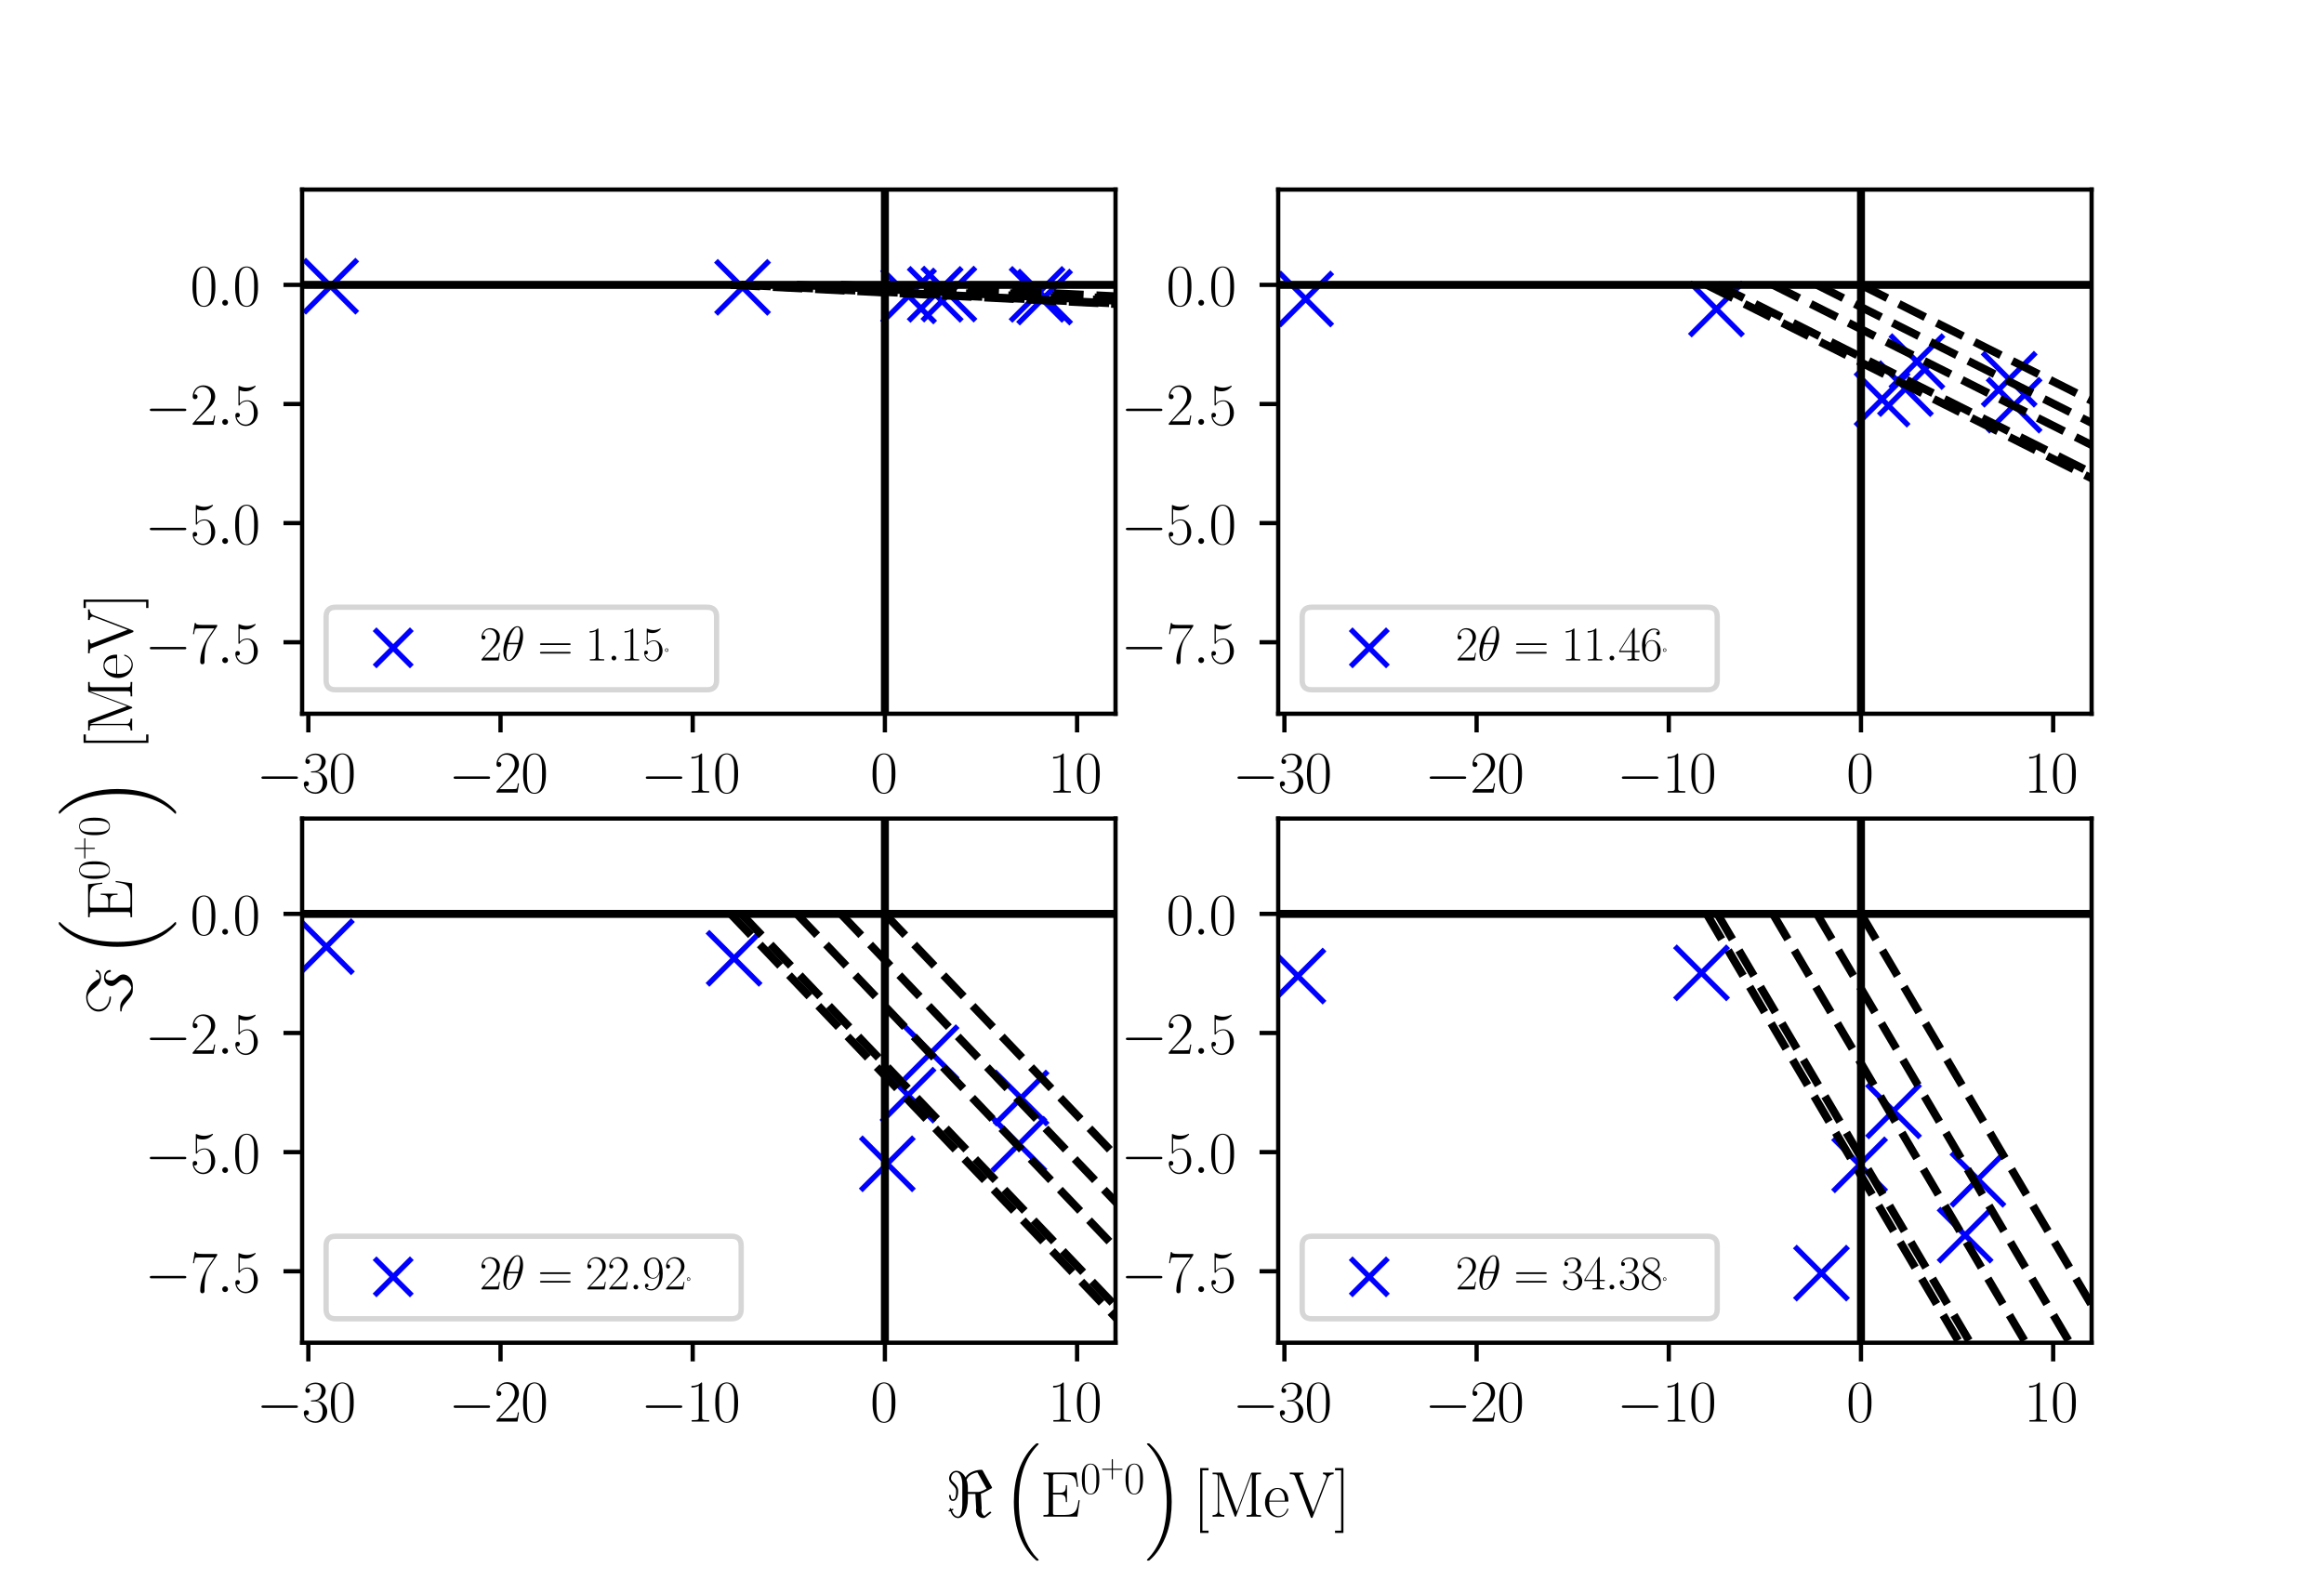 <?xml version="1.0" encoding="utf-8" standalone="no"?>
<!DOCTYPE svg PUBLIC "-//W3C//DTD SVG 1.1//EN"
  "http://www.w3.org/Graphics/SVG/1.1/DTD/svg11.dtd">
<svg xmlns:xlink="http://www.w3.org/1999/xlink" width="436.32pt" height="296.64pt" viewBox="0 0 436.32 296.64" xmlns="http://www.w3.org/2000/svg" version="1.1">
 <defs>
  <style type="text/css">*{stroke-linejoin: round; stroke-linecap: butt}</style>
 </defs>
 <g id="figure_1">
  <g id="patch_1">
   <path d="M 0 296.64 
L 436.32 296.64 
L 436.32 0 
L 0 0 
z
" style="fill: #ffffff"/>
  </g>
  <g id="axes_1">
   <g id="patch_2">
    <path d="M 56.722 134.027 
L 209.434 134.027 
L 209.434 35.597 
L 56.722 35.597 
z
" style="fill: #ffffff"/>
   </g>
   <g id="PathCollection_1">
    <defs>
     <path id="m69ffcc354c" d="M -5 5 
L 5 -5 
M -5 -5 
L 5 5 
" style="stroke: #0000ff"/>
    </defs>
    <g clip-path="url(#p3ace819035)">
     <use xlink:href="#m69ffcc354c" x="62.079" y="53.746" style="fill: #0000ff; stroke: #0000ff"/>
     <use xlink:href="#m69ffcc354c" x="139.408" y="53.96" style="fill: #0000ff; stroke: #0000ff"/>
     <use xlink:href="#m69ffcc354c" x="170.58" y="55.576" style="fill: #0000ff; stroke: #0000ff"/>
     <use xlink:href="#m69ffcc354c" x="175.582" y="55.278" style="fill: #0000ff; stroke: #0000ff"/>
     <use xlink:href="#m69ffcc354c" x="178.154" y="55.224" style="fill: #0000ff; stroke: #0000ff"/>
     <use xlink:href="#m69ffcc354c" x="194.711" y="55.281" style="fill: #0000ff; stroke: #0000ff"/>
     <use xlink:href="#m69ffcc354c" x="196.118" y="55.783" style="fill: #0000ff; stroke: #0000ff"/>
    </g>
   </g>
   <g id="matplotlib.axis_1">
    <g id="xtick_1">
     <g id="line2d_1">
      <defs>
       <path id="m6e82707938" d="M 0 0 
L 0 3.5 
" style="stroke: #000000; stroke-width: 0.8"/>
      </defs>
      <g>
       <use xlink:href="#m6e82707938" x="57.889" y="134.027" style="stroke: #000000; stroke-width: 0.8"/>
      </g>
     </g>
     <g id="text_1">
      <!-- $\mathdefault{−30}$ -->
      <g transform="translate(48.148 148.835) scale(0.11 -0.11)">
       <defs>
        <path id="CMSY10-0" d="M 4218 1472 
C 4326 1472 4442 1472 4442 1600 
C 4442 1728 4326 1728 4218 1728 
L 755 1728 
C 646 1728 531 1728 531 1600 
C 531 1472 646 1472 755 1472 
L 4218 1472 
z
" transform="scale(0.016)"/>
        <path id="CMR17-33" d="M 1414 2157 
C 1984 2157 2234 1662 2234 1090 
C 2234 320 1824 25 1453 25 
C 1114 25 563 194 390 693 
C 422 680 454 680 486 680 
C 640 680 755 782 755 948 
C 755 1133 614 1216 486 1216 
C 378 1216 211 1165 211 926 
C 211 335 787 -128 1466 -128 
C 2176 -128 2720 430 2720 1085 
C 2720 1707 2208 2157 1600 2227 
C 2086 2328 2554 2756 2554 3329 
C 2554 3820 2048 4179 1472 4179 
C 890 4179 378 3829 378 3329 
C 378 3110 544 3072 627 3072 
C 762 3072 877 3155 877 3321 
C 877 3486 762 3569 627 3569 
C 602 3569 570 3569 544 3557 
C 730 3959 1235 4032 1459 4032 
C 1683 4032 2106 3925 2106 3320 
C 2106 3143 2080 2828 1862 2550 
C 1670 2304 1453 2304 1242 2284 
C 1210 2284 1062 2269 1037 2269 
C 992 2263 966 2257 966 2208 
C 966 2163 973 2157 1101 2157 
L 1414 2157 
z
" transform="scale(0.016)"/>
        <path id="CMR17-30" d="M 2688 2025 
C 2688 2416 2682 3080 2413 3591 
C 2176 4039 1798 4198 1466 4198 
C 1158 4198 768 4058 525 3597 
C 269 3118 243 2524 243 2025 
C 243 1661 250 1106 448 619 
C 723 -39 1216 -128 1466 -128 
C 1760 -128 2208 -7 2470 600 
C 2662 1042 2688 1559 2688 2025 
z
M 1466 -26 
C 1056 -26 813 325 723 812 
C 653 1188 653 1738 653 2096 
C 653 2588 653 2997 736 3387 
C 858 3929 1216 4096 1466 4096 
C 1728 4096 2067 3923 2189 3400 
C 2272 3036 2278 2607 2278 2096 
C 2278 1680 2278 1169 2202 792 
C 2067 95 1690 -26 1466 -26 
z
" transform="scale(0.016)"/>
       </defs>
       <use xlink:href="#CMSY10-0" transform="scale(0.996)"/>
       <use xlink:href="#CMR17-33" transform="translate(77.487 0) scale(0.996)"/>
       <use xlink:href="#CMR17-30" transform="translate(123.178 0) scale(0.996)"/>
      </g>
     </g>
    </g>
    <g id="xtick_2">
     <g id="line2d_2">
      <g>
       <use xlink:href="#m6e82707938" x="93.971" y="134.027" style="stroke: #000000; stroke-width: 0.8"/>
      </g>
     </g>
     <g id="text_2">
      <!-- $\mathdefault{−20}$ -->
      <g transform="translate(84.23 148.835) scale(0.11 -0.11)">
       <defs>
        <path id="CMR17-32" d="M 2669 989 
L 2554 989 
C 2490 536 2438 459 2413 420 
C 2381 369 1920 369 1830 369 
L 602 369 
C 832 619 1280 1072 1824 1597 
C 2214 1967 2669 2402 2669 3035 
C 2669 3790 2067 4224 1395 4224 
C 691 4224 262 3604 262 3030 
C 262 2780 448 2748 525 2748 
C 589 2748 781 2787 781 3010 
C 781 3207 614 3264 525 3264 
C 486 3264 448 3258 422 3245 
C 544 3790 915 4058 1306 4058 
C 1862 4058 2227 3617 2227 3035 
C 2227 2479 1901 2000 1536 1584 
L 262 146 
L 262 0 
L 2515 0 
L 2669 989 
z
" transform="scale(0.016)"/>
       </defs>
       <use xlink:href="#CMSY10-0" transform="scale(0.996)"/>
       <use xlink:href="#CMR17-32" transform="translate(77.487 0) scale(0.996)"/>
       <use xlink:href="#CMR17-30" transform="translate(123.178 0) scale(0.996)"/>
      </g>
     </g>
    </g>
    <g id="xtick_3">
     <g id="line2d_3">
      <g>
       <use xlink:href="#m6e82707938" x="130.053" y="134.027" style="stroke: #000000; stroke-width: 0.8"/>
      </g>
     </g>
     <g id="text_3">
      <!-- $\mathdefault{−10}$ -->
      <g transform="translate(120.312 148.835) scale(0.11 -0.11)">
       <defs>
        <path id="CMR17-31" d="M 1702 4058 
C 1702 4192 1696 4192 1606 4192 
C 1357 3916 979 3827 621 3827 
C 602 3827 570 3827 563 3808 
C 557 3795 557 3782 557 3648 
C 755 3648 1088 3686 1344 3839 
L 1344 461 
C 1344 236 1331 160 781 160 
L 589 160 
L 589 0 
C 896 0 1216 0 1523 0 
C 1830 0 2150 0 2458 0 
L 2458 160 
L 2266 160 
C 1715 160 1702 230 1702 458 
L 1702 4058 
z
" transform="scale(0.016)"/>
       </defs>
       <use xlink:href="#CMSY10-0" transform="scale(0.996)"/>
       <use xlink:href="#CMR17-31" transform="translate(77.487 0) scale(0.996)"/>
       <use xlink:href="#CMR17-30" transform="translate(123.178 0) scale(0.996)"/>
      </g>
     </g>
    </g>
    <g id="xtick_4">
     <g id="line2d_4">
      <g>
       <use xlink:href="#m6e82707938" x="166.135" y="134.027" style="stroke: #000000; stroke-width: 0.8"/>
      </g>
     </g>
     <g id="text_4">
      <!-- $\mathdefault{0}$ -->
      <g transform="translate(163.395 148.835) scale(0.11 -0.11)">
       <use xlink:href="#CMR17-30" transform="scale(0.996)"/>
      </g>
     </g>
    </g>
    <g id="xtick_5">
     <g id="line2d_5">
      <g>
       <use xlink:href="#m6e82707938" x="202.217" y="134.027" style="stroke: #000000; stroke-width: 0.8"/>
      </g>
     </g>
     <g id="text_5">
      <!-- $\mathdefault{10}$ -->
      <g transform="translate(196.738 148.835) scale(0.11 -0.11)">
       <use xlink:href="#CMR17-31" transform="scale(0.996)"/>
       <use xlink:href="#CMR17-30" transform="translate(45.69 0) scale(0.996)"/>
      </g>
     </g>
    </g>
   </g>
   <g id="matplotlib.axis_2">
    <g id="ytick_1">
     <g id="line2d_6">
      <defs>
       <path id="mc286d0aa77" d="M 0 0 
L -3.5 0 
" style="stroke: #000000; stroke-width: 0.8"/>
      </defs>
      <g>
       <use xlink:href="#mc286d0aa77" x="56.722" y="120.605" style="stroke: #000000; stroke-width: 0.8"/>
      </g>
     </g>
     <g id="text_6">
      <!-- $\mathdefault{−7.5}$ -->
      <g transform="translate(27.195 124.509) scale(0.11 -0.11)">
       <defs>
        <path id="CMR17-37" d="M 2886 3941 
L 2886 4081 
L 1382 4081 
C 634 4081 621 4165 595 4288 
L 480 4288 
L 294 3094 
L 410 3094 
C 429 3215 474 3540 550 3661 
C 589 3712 1062 3712 1171 3712 
L 2579 3712 
L 1869 2661 
C 1395 1954 1069 999 1069 165 
C 1069 89 1069 -128 1299 -128 
C 1530 -128 1530 89 1530 171 
L 1530 465 
C 1530 1508 1709 2196 2003 2636 
L 2886 3941 
z
" transform="scale(0.016)"/>
        <path id="CMMI12-3a" d="M 1178 307 
C 1178 492 1024 619 870 619 
C 685 619 557 466 557 313 
C 557 128 710 0 864 0 
C 1050 0 1178 153 1178 307 
z
" transform="scale(0.016)"/>
        <path id="CMR17-35" d="M 730 3692 
C 794 3666 1056 3584 1325 3584 
C 1920 3584 2246 3911 2432 4100 
C 2432 4157 2432 4192 2394 4192 
C 2387 4192 2374 4192 2323 4163 
C 2099 4058 1837 3973 1517 3973 
C 1325 3973 1037 3999 723 4139 
C 653 4171 640 4171 634 4171 
C 602 4171 595 4164 595 4037 
L 595 2203 
C 595 2089 595 2057 659 2057 
C 691 2057 704 2070 736 2114 
C 941 2401 1222 2522 1542 2522 
C 1766 2522 2246 2382 2246 1289 
C 2246 1085 2246 715 2054 421 
C 1894 159 1645 25 1370 25 
C 947 25 518 320 403 814 
C 429 807 480 795 506 795 
C 589 795 749 840 749 1038 
C 749 1210 627 1280 506 1280 
C 358 1280 262 1190 262 1011 
C 262 454 704 -128 1382 -128 
C 2042 -128 2669 440 2669 1264 
C 2669 2030 2170 2624 1549 2624 
C 1222 2624 947 2503 730 2274 
L 730 3692 
z
" transform="scale(0.016)"/>
       </defs>
       <use xlink:href="#CMSY10-0" transform="scale(0.996)"/>
       <use xlink:href="#CMR17-37" transform="translate(77.487 0) scale(0.996)"/>
       <use xlink:href="#CMMI12-3a" transform="translate(123.178 0) scale(0.996)"/>
       <use xlink:href="#CMR17-35" transform="translate(150.275 0) scale(0.996)"/>
      </g>
     </g>
    </g>
    <g id="ytick_2">
     <g id="line2d_7">
      <g>
       <use xlink:href="#mc286d0aa77" x="56.722" y="98.234" style="stroke: #000000; stroke-width: 0.8"/>
      </g>
     </g>
     <g id="text_7">
      <!-- $\mathdefault{−5.0}$ -->
      <g transform="translate(27.195 102.138) scale(0.11 -0.11)">
       <use xlink:href="#CMSY10-0" transform="scale(0.996)"/>
       <use xlink:href="#CMR17-35" transform="translate(77.487 0) scale(0.996)"/>
       <use xlink:href="#CMMI12-3a" transform="translate(123.178 0) scale(0.996)"/>
       <use xlink:href="#CMR17-30" transform="translate(150.275 0) scale(0.996)"/>
      </g>
     </g>
    </g>
    <g id="ytick_3">
     <g id="line2d_8">
      <g>
       <use xlink:href="#mc286d0aa77" x="56.722" y="75.864" style="stroke: #000000; stroke-width: 0.8"/>
      </g>
     </g>
     <g id="text_8">
      <!-- $\mathdefault{−2.5}$ -->
      <g transform="translate(27.195 79.768) scale(0.11 -0.11)">
       <use xlink:href="#CMSY10-0" transform="scale(0.996)"/>
       <use xlink:href="#CMR17-32" transform="translate(77.487 0) scale(0.996)"/>
       <use xlink:href="#CMMI12-3a" transform="translate(123.178 0) scale(0.996)"/>
       <use xlink:href="#CMR17-35" transform="translate(150.275 0) scale(0.996)"/>
      </g>
     </g>
    </g>
    <g id="ytick_4">
     <g id="line2d_9">
      <g>
       <use xlink:href="#mc286d0aa77" x="56.722" y="53.493" style="stroke: #000000; stroke-width: 0.8"/>
      </g>
     </g>
     <g id="text_9">
      <!-- $\mathdefault{0.0}$ -->
      <g transform="translate(35.719 57.397) scale(0.11 -0.11)">
       <use xlink:href="#CMR17-30" transform="scale(0.996)"/>
       <use xlink:href="#CMMI12-3a" transform="translate(45.69 0) scale(0.996)"/>
       <use xlink:href="#CMR17-30" transform="translate(72.788 0) scale(0.996)"/>
      </g>
     </g>
    </g>
   </g>
   <g id="line2d_10">
    <path d="M 137.161 53.493 
L 140.862 53.677 
L 144.563 53.86 
L 148.263 54.044 
L 151.964 54.228 
L 155.665 54.411 
L 159.366 54.595 
L 163.066 54.778 
L 166.767 54.962 
L 170.468 55.145 
L 174.168 55.329 
L 177.869 55.513 
L 181.57 55.696 
L 185.271 55.88 
L 188.971 56.063 
L 192.672 56.247 
L 196.373 56.431 
L 200.074 56.614 
L 203.774 56.798 
L 207.475 56.981 
L 211.176 57.165 
L 214.876 57.348 
L 218.577 57.532 
L 222.278 57.716 
L 225.979 57.899 
L 229.679 58.083 
L 233.38 58.266 
L 237.081 58.45 
L 240.782 58.633 
L 244.482 58.817 
L 248.183 59.001 
L 251.884 59.184 
L 255.584 59.368 
L 259.285 59.551 
L 262.986 59.735 
L 266.687 59.918 
L 270.387 60.102 
L 274.088 60.286 
L 277.789 60.469 
L 281.49 60.653 
" clip-path="url(#p3ace819035)" style="fill: none; stroke-dasharray: 5.55,2.4; stroke-dashoffset: 0; stroke: #000000; stroke-width: 1.5"/>
   </g>
   <g id="line2d_11">
    <path d="M 139.182 53.493 
L 142.883 53.677 
L 146.583 53.86 
L 150.284 54.044 
L 153.985 54.228 
L 157.685 54.411 
L 161.386 54.595 
L 165.087 54.778 
L 168.788 54.962 
L 172.488 55.145 
L 176.189 55.329 
L 179.89 55.513 
L 183.591 55.696 
L 187.291 55.88 
L 190.992 56.063 
L 194.693 56.247 
L 198.393 56.431 
L 202.094 56.614 
L 205.795 56.798 
L 209.496 56.981 
L 213.196 57.165 
L 216.897 57.348 
L 220.598 57.532 
L 224.298 57.716 
L 227.999 57.899 
L 231.7 58.083 
L 235.401 58.266 
L 239.101 58.45 
L 242.802 58.633 
L 246.503 58.817 
L 250.204 59.001 
L 253.904 59.184 
L 257.605 59.368 
L 261.306 59.551 
L 265.006 59.735 
L 268.707 59.918 
L 272.408 60.102 
L 276.109 60.286 
L 279.809 60.469 
L 283.51 60.653 
" clip-path="url(#p3ace819035)" style="fill: none; stroke-dasharray: 5.55,2.4; stroke-dashoffset: 0; stroke: #000000; stroke-width: 1.5"/>
   </g>
   <g id="line2d_12">
    <path d="M 149.595 53.493 
L 153.296 53.677 
L 156.997 53.86 
L 160.697 54.044 
L 164.398 54.228 
L 168.099 54.411 
L 171.799 54.595 
L 175.5 54.778 
L 179.201 54.962 
L 182.902 55.145 
L 186.602 55.329 
L 190.303 55.513 
L 194.004 55.696 
L 197.705 55.88 
L 201.405 56.063 
L 205.106 56.247 
L 208.807 56.431 
L 212.507 56.614 
L 216.208 56.798 
L 219.909 56.981 
L 223.61 57.165 
L 227.31 57.348 
L 231.011 57.532 
L 234.712 57.716 
L 238.413 57.899 
L 242.113 58.083 
L 245.814 58.266 
L 249.515 58.45 
L 253.215 58.633 
L 256.916 58.817 
L 260.617 59.001 
L 264.318 59.184 
L 268.018 59.368 
L 271.719 59.551 
L 275.42 59.735 
L 279.12 59.918 
L 282.821 60.102 
L 286.522 60.286 
L 290.223 60.469 
L 293.923 60.653 
" clip-path="url(#p3ace819035)" style="fill: none; stroke-dasharray: 5.55,2.4; stroke-dashoffset: 0; stroke: #000000; stroke-width: 1.5"/>
   </g>
   <g id="line2d_13">
    <path d="M 157.865 53.493 
L 161.566 53.677 
L 165.267 53.86 
L 168.967 54.044 
L 172.668 54.228 
L 176.369 54.411 
L 180.069 54.595 
L 183.77 54.778 
L 187.471 54.962 
L 191.172 55.145 
L 194.872 55.329 
L 198.573 55.513 
L 202.274 55.696 
L 205.975 55.88 
L 209.675 56.063 
L 213.376 56.247 
L 217.077 56.431 
L 220.777 56.614 
L 224.478 56.798 
L 228.179 56.981 
L 231.88 57.165 
L 235.58 57.348 
L 239.281 57.532 
L 242.982 57.716 
L 246.683 57.899 
L 250.383 58.083 
L 254.084 58.266 
L 257.785 58.45 
L 261.485 58.633 
L 265.186 58.817 
L 268.887 59.001 
L 272.588 59.184 
L 276.288 59.368 
L 279.989 59.551 
L 283.69 59.735 
L 287.391 59.918 
L 291.091 60.102 
L 294.792 60.286 
L 298.493 60.469 
L 302.193 60.653 
" clip-path="url(#p3ace819035)" style="fill: none; stroke-dasharray: 5.55,2.4; stroke-dashoffset: 0; stroke: #000000; stroke-width: 1.5"/>
   </g>
   <g id="line2d_14">
    <path d="M 166.135 53.493 
L 169.836 53.677 
L 173.537 53.86 
L 177.237 54.044 
L 180.938 54.228 
L 184.639 54.411 
L 188.339 54.595 
L 192.04 54.778 
L 195.741 54.962 
L 199.442 55.145 
L 203.142 55.329 
L 206.843 55.513 
L 210.544 55.696 
L 214.245 55.88 
L 217.945 56.063 
L 221.646 56.247 
L 225.347 56.431 
L 229.047 56.614 
L 232.748 56.798 
L 236.449 56.981 
L 240.15 57.165 
L 243.85 57.348 
L 247.551 57.532 
L 251.252 57.716 
L 254.953 57.899 
L 258.653 58.083 
L 262.354 58.266 
L 266.055 58.45 
L 269.755 58.633 
L 273.456 58.817 
L 277.157 59.001 
L 280.858 59.184 
L 284.558 59.368 
L 288.259 59.551 
L 291.96 59.735 
L 295.661 59.918 
L 299.361 60.102 
L 303.062 60.286 
L 306.763 60.469 
L 310.463 60.653 
" clip-path="url(#p3ace819035)" style="fill: none; stroke-dasharray: 5.55,2.4; stroke-dashoffset: 0; stroke: #000000; stroke-width: 1.5"/>
   </g>
   <g id="line2d_15">
    <path d="M 56.722 53.493 
L 209.434 53.493 
" clip-path="url(#p3ace819035)" style="fill: none; stroke: #000000; stroke-width: 1.5; stroke-linecap: square"/>
   </g>
   <g id="line2d_16">
    <path d="M 166.135 134.027 
L 166.135 35.597 
" clip-path="url(#p3ace819035)" style="fill: none; stroke: #000000; stroke-width: 1.5; stroke-linecap: square"/>
   </g>
   <g id="patch_3">
    <path d="M 56.722 134.027 
L 56.722 35.597 
" style="fill: none; stroke: #000000; stroke-width: 0.8; stroke-linejoin: miter; stroke-linecap: square"/>
   </g>
   <g id="patch_4">
    <path d="M 209.434 134.027 
L 209.434 35.597 
" style="fill: none; stroke: #000000; stroke-width: 0.8; stroke-linejoin: miter; stroke-linecap: square"/>
   </g>
   <g id="patch_5">
    <path d="M 56.722 134.027 
L 209.434 134.027 
" style="fill: none; stroke: #000000; stroke-width: 0.8; stroke-linejoin: miter; stroke-linecap: square"/>
   </g>
   <g id="patch_6">
    <path d="M 56.722 35.597 
L 209.434 35.597 
" style="fill: none; stroke: #000000; stroke-width: 0.8; stroke-linejoin: miter; stroke-linecap: square"/>
   </g>
   <g id="legend_1">
    <g id="patch_7">
     <path d="M 63.022 129.527 
L 132.74 129.527 
Q 134.54 129.527 134.54 127.727 
L 134.54 115.829 
Q 134.54 114.029 132.74 114.029 
L 63.022 114.029 
Q 61.222 114.029 61.222 115.829 
L 61.222 127.727 
Q 61.222 129.527 63.022 129.527 
z
" style="fill: #ffffff; opacity: 0.8; stroke: #cccccc; stroke-linejoin: miter"/>
    </g>
    <g id="PathCollection_2">
     <defs>
      <path id="mb3be7e0a7b" d="M -3.5 3.5 
L 3.5 -3.5 
M -3.5 -3.5 
L 3.5 3.5 
" style="stroke: #0000ff"/>
     </defs>
     <g>
      <use xlink:href="#mb3be7e0a7b" x="73.822" y="121.655" style="fill: #0000ff; stroke: #0000ff"/>
     </g>
    </g>
    <g id="text_10">
     <!-- $2\theta=1.15\degree$ -->
     <g transform="translate(90.022 124.018) scale(0.09 -0.09)">
      <defs>
       <path id="CMMI12-12" d="M 2835 3200 
C 2835 3850 2630 4480 2106 4480 
C 1210 4480 256 2615 256 1216 
C 256 923 320 -64 992 -64 
C 1862 -64 2835 1756 2835 3200 
z
M 896 2304 
C 992 2679 1126 3214 1382 3665 
C 1594 4047 1818 4352 2099 4352 
C 2310 4352 2451 4174 2451 3564 
C 2451 3334 2432 3017 2246 2304 
L 896 2304 
z
M 2202 2113 
C 2042 1490 1907 1088 1677 687 
C 1491 363 1267 64 998 64 
C 800 64 640 217 640 846 
C 640 1260 742 1693 845 2113 
L 2202 2113 
z
" transform="scale(0.016)"/>
       <path id="CMR17-3d" d="M 4115 2017 
C 4211 2017 4307 2017 4307 2125 
C 4307 2240 4198 2240 4090 2240 
L 512 2240 
C 403 2240 294 2240 294 2125 
C 294 2017 390 2017 486 2017 
L 4115 2017 
z
M 4090 896 
C 4198 896 4307 896 4307 1011 
C 4307 1119 4211 1119 4115 1119 
L 486 1119 
C 390 1119 294 1119 294 1011 
C 294 896 403 896 512 896 
L 4090 896 
z
" transform="scale(0.016)"/>
       <path id="SFRM3583-b0" d="M 890 4416 
C 544 4371 326 4080 326 3776 
C 326 3453 576 3136 960 3136 
L 1018 3136 
C 1357 3181 1587 3472 1587 3776 
C 1587 4105 1312 4416 947 4416 
L 890 4416 
z
M 525 3737 
L 525 3776 
C 525 4003 723 4204 947 4204 
C 1178 4204 1338 4026 1382 3815 
L 1382 3776 
C 1382 3545 1184 3341 960 3341 
C 730 3341 570 3522 525 3737 
z
" transform="scale(0.016)"/>
      </defs>
      <use xlink:href="#CMR17-32" transform="scale(0.996)"/>
      <use xlink:href="#CMMI12-12" transform="translate(45.69 0) scale(0.996)"/>
      <use xlink:href="#CMR17-3d" transform="translate(121.534 0) scale(0.996)"/>
      <use xlink:href="#CMR17-31" transform="translate(220.923 0) scale(0.996)"/>
      <use xlink:href="#CMMI12-3a" transform="translate(266.613 0) scale(0.996)"/>
      <use xlink:href="#CMR17-31" transform="translate(293.71 0) scale(0.996)"/>
      <use xlink:href="#CMR17-35" transform="translate(339.401 0) scale(0.996)"/>
      <use xlink:href="#SFRM3583-b0" transform="translate(385.091 0) scale(0.357)"/>
     </g>
    </g>
   </g>
  </g>
  <g id="axes_2">
   <g id="patch_8">
    <path d="M 239.976 134.027 
L 392.688 134.027 
L 392.688 35.597 
L 239.976 35.597 
z
" style="fill: #ffffff"/>
   </g>
   <g id="PathCollection_3">
    <g clip-path="url(#pa7c78be980)">
     <use xlink:href="#m69ffcc354c" x="245.133" y="56.147" style="fill: #0000ff; stroke: #0000ff"/>
     <use xlink:href="#m69ffcc354c" x="322.248" y="58.029" style="fill: #0000ff; stroke: #0000ff"/>
     <use xlink:href="#m69ffcc354c" x="353.346" y="74.96" style="fill: #0000ff; stroke: #0000ff"/>
     <use xlink:href="#m69ffcc354c" x="357.734" y="72.981" style="fill: #0000ff; stroke: #0000ff"/>
     <use xlink:href="#m69ffcc354c" x="359.891" y="67.906" style="fill: #0000ff; stroke: #0000ff"/>
     <use xlink:href="#m69ffcc354c" x="377.212" y="71.214" style="fill: #0000ff; stroke: #0000ff"/>
     <use xlink:href="#m69ffcc354c" x="378.143" y="76.083" style="fill: #0000ff; stroke: #0000ff"/>
    </g>
   </g>
   <g id="matplotlib.axis_3">
    <g id="xtick_6">
     <g id="line2d_17">
      <g>
       <use xlink:href="#m6e82707938" x="241.143" y="134.027" style="stroke: #000000; stroke-width: 0.8"/>
      </g>
     </g>
     <g id="text_11">
      <!-- $\mathdefault{−30}$ -->
      <g transform="translate(231.402 148.835) scale(0.11 -0.11)">
       <use xlink:href="#CMSY10-0" transform="scale(0.996)"/>
       <use xlink:href="#CMR17-33" transform="translate(77.487 0) scale(0.996)"/>
       <use xlink:href="#CMR17-30" transform="translate(123.178 0) scale(0.996)"/>
      </g>
     </g>
    </g>
    <g id="xtick_7">
     <g id="line2d_18">
      <g>
       <use xlink:href="#m6e82707938" x="277.225" y="134.027" style="stroke: #000000; stroke-width: 0.8"/>
      </g>
     </g>
     <g id="text_12">
      <!-- $\mathdefault{−20}$ -->
      <g transform="translate(267.484 148.835) scale(0.11 -0.11)">
       <use xlink:href="#CMSY10-0" transform="scale(0.996)"/>
       <use xlink:href="#CMR17-32" transform="translate(77.487 0) scale(0.996)"/>
       <use xlink:href="#CMR17-30" transform="translate(123.178 0) scale(0.996)"/>
      </g>
     </g>
    </g>
    <g id="xtick_8">
     <g id="line2d_19">
      <g>
       <use xlink:href="#m6e82707938" x="313.307" y="134.027" style="stroke: #000000; stroke-width: 0.8"/>
      </g>
     </g>
     <g id="text_13">
      <!-- $\mathdefault{−10}$ -->
      <g transform="translate(303.566 148.835) scale(0.11 -0.11)">
       <use xlink:href="#CMSY10-0" transform="scale(0.996)"/>
       <use xlink:href="#CMR17-31" transform="translate(77.487 0) scale(0.996)"/>
       <use xlink:href="#CMR17-30" transform="translate(123.178 0) scale(0.996)"/>
      </g>
     </g>
    </g>
    <g id="xtick_9">
     <g id="line2d_20">
      <g>
       <use xlink:href="#m6e82707938" x="349.39" y="134.027" style="stroke: #000000; stroke-width: 0.8"/>
      </g>
     </g>
     <g id="text_14">
      <!-- $\mathdefault{0}$ -->
      <g transform="translate(346.65 148.835) scale(0.11 -0.11)">
       <use xlink:href="#CMR17-30" transform="scale(0.996)"/>
      </g>
     </g>
    </g>
    <g id="xtick_10">
     <g id="line2d_21">
      <g>
       <use xlink:href="#m6e82707938" x="385.472" y="134.027" style="stroke: #000000; stroke-width: 0.8"/>
      </g>
     </g>
     <g id="text_15">
      <!-- $\mathdefault{10}$ -->
      <g transform="translate(379.992 148.835) scale(0.11 -0.11)">
       <use xlink:href="#CMR17-31" transform="scale(0.996)"/>
       <use xlink:href="#CMR17-30" transform="translate(45.69 0) scale(0.996)"/>
      </g>
     </g>
    </g>
   </g>
   <g id="matplotlib.axis_4">
    <g id="ytick_5">
     <g id="line2d_22">
      <g>
       <use xlink:href="#mc286d0aa77" x="239.976" y="120.605" style="stroke: #000000; stroke-width: 0.8"/>
      </g>
     </g>
     <g id="text_16">
      <!-- $\mathdefault{−7.5}$ -->
      <g transform="translate(210.449 124.509) scale(0.11 -0.11)">
       <use xlink:href="#CMSY10-0" transform="scale(0.996)"/>
       <use xlink:href="#CMR17-37" transform="translate(77.487 0) scale(0.996)"/>
       <use xlink:href="#CMMI12-3a" transform="translate(123.178 0) scale(0.996)"/>
       <use xlink:href="#CMR17-35" transform="translate(150.275 0) scale(0.996)"/>
      </g>
     </g>
    </g>
    <g id="ytick_6">
     <g id="line2d_23">
      <g>
       <use xlink:href="#mc286d0aa77" x="239.976" y="98.234" style="stroke: #000000; stroke-width: 0.8"/>
      </g>
     </g>
     <g id="text_17">
      <!-- $\mathdefault{−5.0}$ -->
      <g transform="translate(210.449 102.138) scale(0.11 -0.11)">
       <use xlink:href="#CMSY10-0" transform="scale(0.996)"/>
       <use xlink:href="#CMR17-35" transform="translate(77.487 0) scale(0.996)"/>
       <use xlink:href="#CMMI12-3a" transform="translate(123.178 0) scale(0.996)"/>
       <use xlink:href="#CMR17-30" transform="translate(150.275 0) scale(0.996)"/>
      </g>
     </g>
    </g>
    <g id="ytick_7">
     <g id="line2d_24">
      <g>
       <use xlink:href="#mc286d0aa77" x="239.976" y="75.864" style="stroke: #000000; stroke-width: 0.8"/>
      </g>
     </g>
     <g id="text_18">
      <!-- $\mathdefault{−2.5}$ -->
      <g transform="translate(210.449 79.768) scale(0.11 -0.11)">
       <use xlink:href="#CMSY10-0" transform="scale(0.996)"/>
       <use xlink:href="#CMR17-32" transform="translate(77.487 0) scale(0.996)"/>
       <use xlink:href="#CMMI12-3a" transform="translate(123.178 0) scale(0.996)"/>
       <use xlink:href="#CMR17-35" transform="translate(150.275 0) scale(0.996)"/>
      </g>
     </g>
    </g>
    <g id="ytick_8">
     <g id="line2d_25">
      <g>
       <use xlink:href="#mc286d0aa77" x="239.976" y="53.493" style="stroke: #000000; stroke-width: 0.8"/>
      </g>
     </g>
     <g id="text_19">
      <!-- $\mathdefault{0.0}$ -->
      <g transform="translate(218.973 57.397) scale(0.11 -0.11)">
       <use xlink:href="#CMR17-30" transform="scale(0.996)"/>
       <use xlink:href="#CMMI12-3a" transform="translate(45.69 0) scale(0.996)"/>
       <use xlink:href="#CMR17-30" transform="translate(72.788 0) scale(0.996)"/>
      </g>
     </g>
    </g>
   </g>
   <g id="line2d_26">
    <path d="M 320.416 53.493 
L 324.116 55.354 
L 327.817 57.214 
L 331.518 59.074 
L 335.218 60.935 
L 338.919 62.795 
L 342.62 64.656 
L 346.321 66.516 
L 350.021 68.377 
L 353.722 70.237 
L 357.423 72.097 
L 361.124 73.958 
L 364.824 75.818 
L 368.525 77.679 
L 372.226 79.539 
L 375.926 81.399 
L 379.627 83.26 
L 383.328 85.12 
L 387.029 86.981 
L 390.729 88.841 
L 394.43 90.701 
L 398.131 92.562 
L 401.832 94.422 
L 405.532 96.283 
L 409.233 98.143 
L 412.934 100.003 
L 416.634 101.864 
L 420.335 103.724 
L 424.036 105.585 
L 427.737 107.445 
L 431.437 109.305 
L 435.138 111.166 
L 437.32 112.263 
" clip-path="url(#pa7c78be980)" style="fill: none; stroke-dasharray: 5.55,2.4; stroke-dashoffset: 0; stroke: #000000; stroke-width: 1.5"/>
   </g>
   <g id="line2d_27">
    <path d="M 322.436 53.493 
L 326.137 55.354 
L 329.838 57.214 
L 333.538 59.074 
L 337.239 60.935 
L 340.94 62.795 
L 344.641 64.656 
L 348.341 66.516 
L 352.042 68.377 
L 355.743 70.237 
L 359.443 72.097 
L 363.144 73.958 
L 366.845 75.818 
L 370.546 77.679 
L 374.246 79.539 
L 377.947 81.399 
L 381.648 83.26 
L 385.349 85.12 
L 389.049 86.981 
L 392.75 88.841 
L 396.451 90.701 
L 400.151 92.562 
L 403.852 94.422 
L 407.553 96.283 
L 411.254 98.143 
L 414.954 100.003 
L 418.655 101.864 
L 422.356 103.724 
L 426.057 105.585 
L 429.757 107.445 
L 433.458 109.305 
L 437.159 111.166 
L 437.32 111.247 
" clip-path="url(#pa7c78be980)" style="fill: none; stroke-dasharray: 5.55,2.4; stroke-dashoffset: 0; stroke: #000000; stroke-width: 1.5"/>
   </g>
   <g id="line2d_28">
    <path d="M 332.849 53.493 
L 336.55 55.354 
L 340.251 57.214 
L 343.952 59.074 
L 347.652 60.935 
L 351.353 62.795 
L 355.054 64.656 
L 358.755 66.516 
L 362.455 68.377 
L 366.156 70.237 
L 369.857 72.097 
L 373.557 73.958 
L 377.258 75.818 
L 380.959 77.679 
L 384.66 79.539 
L 388.36 81.399 
L 392.061 83.26 
L 395.762 85.12 
L 399.463 86.981 
L 403.163 88.841 
L 406.864 90.701 
L 410.565 92.562 
L 414.265 94.422 
L 417.966 96.283 
L 421.667 98.143 
L 425.368 100.003 
L 429.068 101.864 
L 432.769 103.724 
L 436.47 105.585 
L 437.32 106.012 
" clip-path="url(#pa7c78be980)" style="fill: none; stroke-dasharray: 5.55,2.4; stroke-dashoffset: 0; stroke: #000000; stroke-width: 1.5"/>
   </g>
   <g id="line2d_29">
    <path d="M 341.119 53.493 
L 344.82 55.354 
L 348.521 57.214 
L 352.222 59.074 
L 355.922 60.935 
L 359.623 62.795 
L 363.324 64.656 
L 367.025 66.516 
L 370.725 68.377 
L 374.426 70.237 
L 378.127 72.097 
L 381.827 73.958 
L 385.528 75.818 
L 389.229 77.679 
L 392.93 79.539 
L 396.63 81.399 
L 400.331 83.26 
L 404.032 85.12 
L 407.733 86.981 
L 411.433 88.841 
L 415.134 90.701 
L 418.835 92.562 
L 422.535 94.422 
L 426.236 96.283 
L 429.937 98.143 
L 433.638 100.003 
L 437.32 101.855 
" clip-path="url(#pa7c78be980)" style="fill: none; stroke-dasharray: 5.55,2.4; stroke-dashoffset: 0; stroke: #000000; stroke-width: 1.5"/>
   </g>
   <g id="line2d_30">
    <path d="M 349.39 53.493 
L 353.09 55.354 
L 356.791 57.214 
L 360.492 59.074 
L 364.192 60.935 
L 367.893 62.795 
L 371.594 64.656 
L 375.295 66.516 
L 378.995 68.377 
L 382.696 70.237 
L 386.397 72.097 
L 390.097 73.958 
L 393.798 75.818 
L 397.499 77.679 
L 401.2 79.539 
L 404.9 81.399 
L 408.601 83.26 
L 412.302 85.12 
L 416.003 86.981 
L 419.703 88.841 
L 423.404 90.701 
L 427.105 92.562 
L 430.805 94.422 
L 434.506 96.283 
L 437.32 97.697 
" clip-path="url(#pa7c78be980)" style="fill: none; stroke-dasharray: 5.55,2.4; stroke-dashoffset: 0; stroke: #000000; stroke-width: 1.5"/>
   </g>
   <g id="line2d_31">
    <path d="M 239.976 53.493 
L 392.688 53.493 
" clip-path="url(#pa7c78be980)" style="fill: none; stroke: #000000; stroke-width: 1.5; stroke-linecap: square"/>
   </g>
   <g id="line2d_32">
    <path d="M 349.39 134.027 
L 349.39 35.597 
" clip-path="url(#pa7c78be980)" style="fill: none; stroke: #000000; stroke-width: 1.5; stroke-linecap: square"/>
   </g>
   <g id="patch_9">
    <path d="M 239.976 134.027 
L 239.976 35.597 
" style="fill: none; stroke: #000000; stroke-width: 0.8; stroke-linejoin: miter; stroke-linecap: square"/>
   </g>
   <g id="patch_10">
    <path d="M 392.688 134.027 
L 392.688 35.597 
" style="fill: none; stroke: #000000; stroke-width: 0.8; stroke-linejoin: miter; stroke-linecap: square"/>
   </g>
   <g id="patch_11">
    <path d="M 239.976 134.027 
L 392.688 134.027 
" style="fill: none; stroke: #000000; stroke-width: 0.8; stroke-linejoin: miter; stroke-linecap: square"/>
   </g>
   <g id="patch_12">
    <path d="M 239.976 35.597 
L 392.688 35.597 
" style="fill: none; stroke: #000000; stroke-width: 0.8; stroke-linejoin: miter; stroke-linecap: square"/>
   </g>
   <g id="legend_2">
    <g id="patch_13">
     <path d="M 246.276 129.527 
L 320.602 129.527 
Q 322.402 129.527 322.402 127.727 
L 322.402 115.829 
Q 322.402 114.029 320.602 114.029 
L 246.276 114.029 
Q 244.476 114.029 244.476 115.829 
L 244.476 127.727 
Q 244.476 129.527 246.276 129.527 
z
" style="fill: #ffffff; opacity: 0.8; stroke: #cccccc; stroke-linejoin: miter"/>
    </g>
    <g id="PathCollection_4">
     <g>
      <use xlink:href="#mb3be7e0a7b" x="257.076" y="121.655" style="fill: #0000ff; stroke: #0000ff"/>
     </g>
    </g>
    <g id="text_20">
     <!-- $2\theta=11.46\degree$ -->
     <g transform="translate(273.276 124.018) scale(0.09 -0.09)">
      <defs>
       <path id="CMR17-34" d="M 2150 4122 
C 2150 4256 2144 4256 2029 4256 
L 128 1254 
L 128 1088 
L 1779 1088 
L 1779 457 
C 1779 224 1766 160 1318 160 
L 1197 160 
L 1197 0 
C 1402 0 1747 0 1965 0 
C 2182 0 2528 0 2733 0 
L 2733 160 
L 2611 160 
C 2163 160 2150 224 2150 457 
L 2150 1088 
L 2803 1088 
L 2803 1254 
L 2150 1254 
L 2150 4122 
z
M 1798 3703 
L 1798 1254 
L 256 1254 
L 1798 3703 
z
" transform="scale(0.016)"/>
       <path id="CMR17-36" d="M 678 2176 
C 678 3690 1395 4032 1811 4032 
C 1946 4032 2272 4009 2400 3776 
C 2298 3776 2106 3776 2106 3553 
C 2106 3381 2246 3323 2336 3323 
C 2394 3323 2566 3348 2566 3560 
C 2566 3954 2246 4179 1805 4179 
C 1043 4179 243 3390 243 1984 
C 243 253 966 -128 1478 -128 
C 2099 -128 2688 427 2688 1283 
C 2688 2081 2170 2662 1517 2662 
C 1126 2662 838 2407 678 1960 
L 678 2176 
z
M 1478 25 
C 691 25 691 1200 691 1436 
C 691 1896 909 2560 1504 2560 
C 1613 2560 1926 2560 2138 2120 
C 2253 1870 2253 1609 2253 1289 
C 2253 944 2253 690 2118 434 
C 1978 171 1773 25 1478 25 
z
" transform="scale(0.016)"/>
      </defs>
      <use xlink:href="#CMR17-32" transform="scale(0.996)"/>
      <use xlink:href="#CMMI12-12" transform="translate(45.69 0) scale(0.996)"/>
      <use xlink:href="#CMR17-3d" transform="translate(121.534 0) scale(0.996)"/>
      <use xlink:href="#CMR17-31" transform="translate(220.923 0) scale(0.996)"/>
      <use xlink:href="#CMR17-31" transform="translate(266.613 0) scale(0.996)"/>
      <use xlink:href="#CMMI12-3a" transform="translate(312.304 0) scale(0.996)"/>
      <use xlink:href="#CMR17-34" transform="translate(339.401 0) scale(0.996)"/>
      <use xlink:href="#CMR17-36" transform="translate(385.091 0) scale(0.996)"/>
      <use xlink:href="#SFRM3583-b0" transform="translate(430.782 0) scale(0.357)"/>
     </g>
    </g>
   </g>
  </g>
  <g id="axes_3">
   <g id="patch_14">
    <path d="M 56.722 252.144 
L 209.434 252.144 
L 209.434 153.713 
L 56.722 153.713 
z
" style="fill: #ffffff"/>
   </g>
   <g id="PathCollection_5">
    <g clip-path="url(#p91e56f3d42)">
     <use xlink:href="#m69ffcc354c" x="61.271" y="177.781" style="fill: #0000ff; stroke: #0000ff"/>
     <use xlink:href="#m69ffcc354c" x="137.819" y="179.955" style="fill: #0000ff; stroke: #0000ff"/>
     <use xlink:href="#m69ffcc354c" x="166.589" y="218.544" style="fill: #0000ff; stroke: #0000ff"/>
     <use xlink:href="#m69ffcc354c" x="170.48" y="205.652" style="fill: #0000ff; stroke: #0000ff"/>
     <use xlink:href="#m69ffcc354c" x="174.804" y="197.685" style="fill: #0000ff; stroke: #0000ff"/>
     <use xlink:href="#m69ffcc354c" x="191.291" y="214.874" style="fill: #0000ff; stroke: #0000ff"/>
     <use xlink:href="#m69ffcc354c" x="191.699" y="206.191" style="fill: #0000ff; stroke: #0000ff"/>
    </g>
   </g>
   <g id="matplotlib.axis_5">
    <g id="xtick_11">
     <g id="line2d_33">
      <g>
       <use xlink:href="#m6e82707938" x="57.889" y="252.144" style="stroke: #000000; stroke-width: 0.8"/>
      </g>
     </g>
     <g id="text_21">
      <!-- $\mathdefault{−30}$ -->
      <g transform="translate(48.148 266.952) scale(0.11 -0.11)">
       <use xlink:href="#CMSY10-0" transform="scale(0.996)"/>
       <use xlink:href="#CMR17-33" transform="translate(77.487 0) scale(0.996)"/>
       <use xlink:href="#CMR17-30" transform="translate(123.178 0) scale(0.996)"/>
      </g>
     </g>
    </g>
    <g id="xtick_12">
     <g id="line2d_34">
      <g>
       <use xlink:href="#m6e82707938" x="93.971" y="252.144" style="stroke: #000000; stroke-width: 0.8"/>
      </g>
     </g>
     <g id="text_22">
      <!-- $\mathdefault{−20}$ -->
      <g transform="translate(84.23 266.952) scale(0.11 -0.11)">
       <use xlink:href="#CMSY10-0" transform="scale(0.996)"/>
       <use xlink:href="#CMR17-32" transform="translate(77.487 0) scale(0.996)"/>
       <use xlink:href="#CMR17-30" transform="translate(123.178 0) scale(0.996)"/>
      </g>
     </g>
    </g>
    <g id="xtick_13">
     <g id="line2d_35">
      <g>
       <use xlink:href="#m6e82707938" x="130.053" y="252.144" style="stroke: #000000; stroke-width: 0.8"/>
      </g>
     </g>
     <g id="text_23">
      <!-- $\mathdefault{−10}$ -->
      <g transform="translate(120.312 266.952) scale(0.11 -0.11)">
       <use xlink:href="#CMSY10-0" transform="scale(0.996)"/>
       <use xlink:href="#CMR17-31" transform="translate(77.487 0) scale(0.996)"/>
       <use xlink:href="#CMR17-30" transform="translate(123.178 0) scale(0.996)"/>
      </g>
     </g>
    </g>
    <g id="xtick_14">
     <g id="line2d_36">
      <g>
       <use xlink:href="#m6e82707938" x="166.135" y="252.144" style="stroke: #000000; stroke-width: 0.8"/>
      </g>
     </g>
     <g id="text_24">
      <!-- $\mathdefault{0}$ -->
      <g transform="translate(163.395 266.952) scale(0.11 -0.11)">
       <use xlink:href="#CMR17-30" transform="scale(0.996)"/>
      </g>
     </g>
    </g>
    <g id="xtick_15">
     <g id="line2d_37">
      <g>
       <use xlink:href="#m6e82707938" x="202.217" y="252.144" style="stroke: #000000; stroke-width: 0.8"/>
      </g>
     </g>
     <g id="text_25">
      <!-- $\mathdefault{10}$ -->
      <g transform="translate(196.738 266.952) scale(0.11 -0.11)">
       <use xlink:href="#CMR17-31" transform="scale(0.996)"/>
       <use xlink:href="#CMR17-30" transform="translate(45.69 0) scale(0.996)"/>
      </g>
     </g>
    </g>
   </g>
   <g id="matplotlib.axis_6">
    <g id="ytick_9">
     <g id="line2d_38">
      <g>
       <use xlink:href="#mc286d0aa77" x="56.722" y="238.722" style="stroke: #000000; stroke-width: 0.8"/>
      </g>
     </g>
     <g id="text_26">
      <!-- $\mathdefault{−7.5}$ -->
      <g transform="translate(27.195 242.626) scale(0.11 -0.11)">
       <use xlink:href="#CMSY10-0" transform="scale(0.996)"/>
       <use xlink:href="#CMR17-37" transform="translate(77.487 0) scale(0.996)"/>
       <use xlink:href="#CMMI12-3a" transform="translate(123.178 0) scale(0.996)"/>
       <use xlink:href="#CMR17-35" transform="translate(150.275 0) scale(0.996)"/>
      </g>
     </g>
    </g>
    <g id="ytick_10">
     <g id="line2d_39">
      <g>
       <use xlink:href="#mc286d0aa77" x="56.722" y="216.351" style="stroke: #000000; stroke-width: 0.8"/>
      </g>
     </g>
     <g id="text_27">
      <!-- $\mathdefault{−5.0}$ -->
      <g transform="translate(27.195 220.255) scale(0.11 -0.11)">
       <use xlink:href="#CMSY10-0" transform="scale(0.996)"/>
       <use xlink:href="#CMR17-35" transform="translate(77.487 0) scale(0.996)"/>
       <use xlink:href="#CMMI12-3a" transform="translate(123.178 0) scale(0.996)"/>
       <use xlink:href="#CMR17-30" transform="translate(150.275 0) scale(0.996)"/>
      </g>
     </g>
    </g>
    <g id="ytick_11">
     <g id="line2d_40">
      <g>
       <use xlink:href="#mc286d0aa77" x="56.722" y="193.98" style="stroke: #000000; stroke-width: 0.8"/>
      </g>
     </g>
     <g id="text_28">
      <!-- $\mathdefault{−2.5}$ -->
      <g transform="translate(27.195 197.885) scale(0.11 -0.11)">
       <use xlink:href="#CMSY10-0" transform="scale(0.996)"/>
       <use xlink:href="#CMR17-32" transform="translate(77.487 0) scale(0.996)"/>
       <use xlink:href="#CMMI12-3a" transform="translate(123.178 0) scale(0.996)"/>
       <use xlink:href="#CMR17-35" transform="translate(150.275 0) scale(0.996)"/>
      </g>
     </g>
    </g>
    <g id="ytick_12">
     <g id="line2d_41">
      <g>
       <use xlink:href="#mc286d0aa77" x="56.722" y="171.61" style="stroke: #000000; stroke-width: 0.8"/>
      </g>
     </g>
     <g id="text_29">
      <!-- $\mathdefault{0.0}$ -->
      <g transform="translate(35.719 175.514) scale(0.11 -0.11)">
       <use xlink:href="#CMR17-30" transform="scale(0.996)"/>
       <use xlink:href="#CMMI12-3a" transform="translate(45.69 0) scale(0.996)"/>
       <use xlink:href="#CMR17-30" transform="translate(72.788 0) scale(0.996)"/>
      </g>
     </g>
    </g>
   </g>
   <g id="line2d_42">
    <path d="M 137.161 171.61 
L 140.862 175.49 
L 144.563 179.37 
L 148.263 183.251 
L 151.964 187.131 
L 155.665 191.011 
L 159.366 194.891 
L 163.066 198.772 
L 166.767 202.652 
L 170.468 206.532 
L 174.168 210.412 
L 177.869 214.293 
L 181.57 218.173 
L 185.271 222.053 
L 188.971 225.934 
L 192.672 229.814 
L 196.373 233.694 
L 200.074 237.574 
L 203.774 241.455 
L 207.475 245.335 
L 211.176 249.215 
L 214.876 253.095 
L 218.577 256.976 
L 222.278 260.856 
L 225.979 264.736 
L 229.679 268.616 
L 233.38 272.497 
L 237.081 276.377 
L 240.782 280.257 
L 244.482 284.137 
L 248.183 288.018 
L 251.884 291.898 
L 255.584 295.778 
L 257.36 297.64 
" clip-path="url(#p91e56f3d42)" style="fill: none; stroke-dasharray: 5.55,2.4; stroke-dashoffset: 0; stroke: #000000; stroke-width: 1.5"/>
   </g>
   <g id="line2d_43">
    <path d="M 139.182 171.61 
L 142.883 175.49 
L 146.583 179.37 
L 150.284 183.251 
L 153.985 187.131 
L 157.685 191.011 
L 161.386 194.891 
L 165.087 198.772 
L 168.788 202.652 
L 172.488 206.532 
L 176.189 210.412 
L 179.89 214.293 
L 183.591 218.173 
L 187.291 222.053 
L 190.992 225.934 
L 194.693 229.814 
L 198.393 233.694 
L 202.094 237.574 
L 205.795 241.455 
L 209.496 245.335 
L 213.196 249.215 
L 216.897 253.095 
L 220.598 256.976 
L 224.298 260.856 
L 227.999 264.736 
L 231.7 268.616 
L 235.401 272.497 
L 239.101 276.377 
L 242.802 280.257 
L 246.503 284.137 
L 250.204 288.018 
L 253.904 291.898 
L 257.605 295.778 
L 259.381 297.64 
" clip-path="url(#p91e56f3d42)" style="fill: none; stroke-dasharray: 5.55,2.4; stroke-dashoffset: 0; stroke: #000000; stroke-width: 1.5"/>
   </g>
   <g id="line2d_44">
    <path d="M 149.595 171.61 
L 153.296 175.49 
L 156.997 179.37 
L 160.697 183.251 
L 164.398 187.131 
L 168.099 191.011 
L 171.799 194.891 
L 175.5 198.772 
L 179.201 202.652 
L 182.902 206.532 
L 186.602 210.412 
L 190.303 214.293 
L 194.004 218.173 
L 197.705 222.053 
L 201.405 225.934 
L 205.106 229.814 
L 208.807 233.694 
L 212.507 237.574 
L 216.208 241.455 
L 219.909 245.335 
L 223.61 249.215 
L 227.31 253.095 
L 231.011 256.976 
L 234.712 260.856 
L 238.413 264.736 
L 242.113 268.616 
L 245.814 272.497 
L 249.515 276.377 
L 253.215 280.257 
L 256.916 284.137 
L 260.617 288.018 
L 264.318 291.898 
L 268.018 295.778 
L 269.794 297.64 
" clip-path="url(#p91e56f3d42)" style="fill: none; stroke-dasharray: 5.55,2.4; stroke-dashoffset: 0; stroke: #000000; stroke-width: 1.5"/>
   </g>
   <g id="line2d_45">
    <path d="M 157.865 171.61 
L 161.566 175.49 
L 165.267 179.37 
L 168.967 183.251 
L 172.668 187.131 
L 176.369 191.011 
L 180.069 194.891 
L 183.77 198.772 
L 187.471 202.652 
L 191.172 206.532 
L 194.872 210.412 
L 198.573 214.293 
L 202.274 218.173 
L 205.975 222.053 
L 209.675 225.934 
L 213.376 229.814 
L 217.077 233.694 
L 220.777 237.574 
L 224.478 241.455 
L 228.179 245.335 
L 231.88 249.215 
L 235.58 253.095 
L 239.281 256.976 
L 242.982 260.856 
L 246.683 264.736 
L 250.383 268.616 
L 254.084 272.497 
L 257.785 276.377 
L 261.485 280.257 
L 265.186 284.137 
L 268.887 288.018 
L 272.588 291.898 
L 276.288 295.778 
L 278.064 297.64 
" clip-path="url(#p91e56f3d42)" style="fill: none; stroke-dasharray: 5.55,2.4; stroke-dashoffset: 0; stroke: #000000; stroke-width: 1.5"/>
   </g>
   <g id="line2d_46">
    <path d="M 166.135 171.61 
L 169.836 175.49 
L 173.537 179.37 
L 177.237 183.251 
L 180.938 187.131 
L 184.639 191.011 
L 188.339 194.891 
L 192.04 198.772 
L 195.741 202.652 
L 199.442 206.532 
L 203.142 210.412 
L 206.843 214.293 
L 210.544 218.173 
L 214.245 222.053 
L 217.945 225.934 
L 221.646 229.814 
L 225.347 233.694 
L 229.047 237.574 
L 232.748 241.455 
L 236.449 245.335 
L 240.15 249.215 
L 243.85 253.095 
L 247.551 256.976 
L 251.252 260.856 
L 254.953 264.736 
L 258.653 268.616 
L 262.354 272.497 
L 266.055 276.377 
L 269.755 280.257 
L 273.456 284.137 
L 277.157 288.018 
L 280.858 291.898 
L 284.558 295.778 
L 286.334 297.64 
" clip-path="url(#p91e56f3d42)" style="fill: none; stroke-dasharray: 5.55,2.4; stroke-dashoffset: 0; stroke: #000000; stroke-width: 1.5"/>
   </g>
   <g id="line2d_47">
    <path d="M 56.722 171.61 
L 209.434 171.61 
" clip-path="url(#p91e56f3d42)" style="fill: none; stroke: #000000; stroke-width: 1.5; stroke-linecap: square"/>
   </g>
   <g id="line2d_48">
    <path d="M 166.135 252.144 
L 166.135 153.713 
" clip-path="url(#p91e56f3d42)" style="fill: none; stroke: #000000; stroke-width: 1.5; stroke-linecap: square"/>
   </g>
   <g id="patch_15">
    <path d="M 56.722 252.144 
L 56.722 153.713 
" style="fill: none; stroke: #000000; stroke-width: 0.8; stroke-linejoin: miter; stroke-linecap: square"/>
   </g>
   <g id="patch_16">
    <path d="M 209.434 252.144 
L 209.434 153.713 
" style="fill: none; stroke: #000000; stroke-width: 0.8; stroke-linejoin: miter; stroke-linecap: square"/>
   </g>
   <g id="patch_17">
    <path d="M 56.722 252.144 
L 209.434 252.144 
" style="fill: none; stroke: #000000; stroke-width: 0.8; stroke-linejoin: miter; stroke-linecap: square"/>
   </g>
   <g id="patch_18">
    <path d="M 56.722 153.713 
L 209.434 153.713 
" style="fill: none; stroke: #000000; stroke-width: 0.8; stroke-linejoin: miter; stroke-linecap: square"/>
   </g>
   <g id="legend_3">
    <g id="patch_19">
     <path d="M 63.022 247.644 
L 137.348 247.644 
Q 139.148 247.644 139.148 245.844 
L 139.148 233.946 
Q 139.148 232.146 137.348 232.146 
L 63.022 232.146 
Q 61.222 232.146 61.222 233.946 
L 61.222 245.844 
Q 61.222 247.644 63.022 247.644 
z
" style="fill: #ffffff; opacity: 0.8; stroke: #cccccc; stroke-linejoin: miter"/>
    </g>
    <g id="PathCollection_6">
     <g>
      <use xlink:href="#mb3be7e0a7b" x="73.822" y="239.772" style="fill: #0000ff; stroke: #0000ff"/>
     </g>
    </g>
    <g id="text_30">
     <!-- $2\theta=22.92\degree$ -->
     <g transform="translate(90.022 242.134) scale(0.09 -0.09)">
      <defs>
       <path id="CMR17-39" d="M 2253 1864 
C 2253 464 1670 31 1190 31 
C 1043 31 685 31 538 294 
C 704 268 826 357 826 518 
C 826 692 685 749 595 749 
C 538 749 365 723 365 506 
C 365 71 742 -128 1203 -128 
C 1939 -128 2688 674 2688 2073 
C 2688 3817 1971 4179 1485 4179 
C 851 4179 243 3628 243 2778 
C 243 1991 762 1408 1414 1408 
C 1952 1408 2189 1903 2253 2112 
L 2253 1864 
z
M 1427 1510 
C 1254 1510 1011 1542 813 1922 
C 678 2169 678 2461 678 2771 
C 678 3146 678 3405 858 3684 
C 947 3817 1114 4032 1485 4032 
C 2240 4032 2240 2885 2240 2632 
C 2240 2182 2035 1510 1427 1510 
z
" transform="scale(0.016)"/>
      </defs>
      <use xlink:href="#CMR17-32" transform="scale(0.996)"/>
      <use xlink:href="#CMMI12-12" transform="translate(45.69 0) scale(0.996)"/>
      <use xlink:href="#CMR17-3d" transform="translate(121.534 0) scale(0.996)"/>
      <use xlink:href="#CMR17-32" transform="translate(220.923 0) scale(0.996)"/>
      <use xlink:href="#CMR17-32" transform="translate(266.613 0) scale(0.996)"/>
      <use xlink:href="#CMMI12-3a" transform="translate(312.304 0) scale(0.996)"/>
      <use xlink:href="#CMR17-39" transform="translate(339.401 0) scale(0.996)"/>
      <use xlink:href="#CMR17-32" transform="translate(385.091 0) scale(0.996)"/>
      <use xlink:href="#SFRM3583-b0" transform="translate(430.782 0) scale(0.357)"/>
     </g>
    </g>
   </g>
  </g>
  <g id="axes_4">
   <g id="patch_20">
    <path d="M 239.976 252.144 
L 392.688 252.144 
L 392.688 153.713 
L 239.976 153.713 
z
" style="fill: #ffffff"/>
   </g>
   <g id="PathCollection_7">
    <g clip-path="url(#pfae075c1bd)">
     <use xlink:href="#m69ffcc354c" x="243.676" y="183.294" style="fill: #0000ff; stroke: #0000ff"/>
     <use xlink:href="#m69ffcc354c" x="319.451" y="182.685" style="fill: #0000ff; stroke: #0000ff"/>
     <use xlink:href="#m69ffcc354c" x="341.97" y="239.07" style="fill: #0000ff; stroke: #0000ff"/>
     <use xlink:href="#m69ffcc354c" x="349.134" y="218.733" style="fill: #0000ff; stroke: #0000ff"/>
     <use xlink:href="#m69ffcc354c" x="355.5" y="208.611" style="fill: #0000ff; stroke: #0000ff"/>
     <use xlink:href="#m69ffcc354c" x="368.944" y="231.946" style="fill: #0000ff; stroke: #0000ff"/>
     <use xlink:href="#m69ffcc354c" x="371.346" y="221.455" style="fill: #0000ff; stroke: #0000ff"/>
    </g>
   </g>
   <g id="matplotlib.axis_7">
    <g id="xtick_16">
     <g id="line2d_49">
      <g>
       <use xlink:href="#m6e82707938" x="241.143" y="252.144" style="stroke: #000000; stroke-width: 0.8"/>
      </g>
     </g>
     <g id="text_31">
      <!-- $\mathdefault{−30}$ -->
      <g transform="translate(231.402 266.952) scale(0.11 -0.11)">
       <use xlink:href="#CMSY10-0" transform="scale(0.996)"/>
       <use xlink:href="#CMR17-33" transform="translate(77.487 0) scale(0.996)"/>
       <use xlink:href="#CMR17-30" transform="translate(123.178 0) scale(0.996)"/>
      </g>
     </g>
    </g>
    <g id="xtick_17">
     <g id="line2d_50">
      <g>
       <use xlink:href="#m6e82707938" x="277.225" y="252.144" style="stroke: #000000; stroke-width: 0.8"/>
      </g>
     </g>
     <g id="text_32">
      <!-- $\mathdefault{−20}$ -->
      <g transform="translate(267.484 266.952) scale(0.11 -0.11)">
       <use xlink:href="#CMSY10-0" transform="scale(0.996)"/>
       <use xlink:href="#CMR17-32" transform="translate(77.487 0) scale(0.996)"/>
       <use xlink:href="#CMR17-30" transform="translate(123.178 0) scale(0.996)"/>
      </g>
     </g>
    </g>
    <g id="xtick_18">
     <g id="line2d_51">
      <g>
       <use xlink:href="#m6e82707938" x="313.307" y="252.144" style="stroke: #000000; stroke-width: 0.8"/>
      </g>
     </g>
     <g id="text_33">
      <!-- $\mathdefault{−10}$ -->
      <g transform="translate(303.566 266.952) scale(0.11 -0.11)">
       <use xlink:href="#CMSY10-0" transform="scale(0.996)"/>
       <use xlink:href="#CMR17-31" transform="translate(77.487 0) scale(0.996)"/>
       <use xlink:href="#CMR17-30" transform="translate(123.178 0) scale(0.996)"/>
      </g>
     </g>
    </g>
    <g id="xtick_19">
     <g id="line2d_52">
      <g>
       <use xlink:href="#m6e82707938" x="349.39" y="252.144" style="stroke: #000000; stroke-width: 0.8"/>
      </g>
     </g>
     <g id="text_34">
      <!-- $\mathdefault{0}$ -->
      <g transform="translate(346.65 266.952) scale(0.11 -0.11)">
       <use xlink:href="#CMR17-30" transform="scale(0.996)"/>
      </g>
     </g>
    </g>
    <g id="xtick_20">
     <g id="line2d_53">
      <g>
       <use xlink:href="#m6e82707938" x="385.472" y="252.144" style="stroke: #000000; stroke-width: 0.8"/>
      </g>
     </g>
     <g id="text_35">
      <!-- $\mathdefault{10}$ -->
      <g transform="translate(379.992 266.952) scale(0.11 -0.11)">
       <use xlink:href="#CMR17-31" transform="scale(0.996)"/>
       <use xlink:href="#CMR17-30" transform="translate(45.69 0) scale(0.996)"/>
      </g>
     </g>
    </g>
   </g>
   <g id="matplotlib.axis_8">
    <g id="ytick_13">
     <g id="line2d_54">
      <g>
       <use xlink:href="#mc286d0aa77" x="239.976" y="238.722" style="stroke: #000000; stroke-width: 0.8"/>
      </g>
     </g>
     <g id="text_36">
      <!-- $\mathdefault{−7.5}$ -->
      <g transform="translate(210.449 242.626) scale(0.11 -0.11)">
       <use xlink:href="#CMSY10-0" transform="scale(0.996)"/>
       <use xlink:href="#CMR17-37" transform="translate(77.487 0) scale(0.996)"/>
       <use xlink:href="#CMMI12-3a" transform="translate(123.178 0) scale(0.996)"/>
       <use xlink:href="#CMR17-35" transform="translate(150.275 0) scale(0.996)"/>
      </g>
     </g>
    </g>
    <g id="ytick_14">
     <g id="line2d_55">
      <g>
       <use xlink:href="#mc286d0aa77" x="239.976" y="216.351" style="stroke: #000000; stroke-width: 0.8"/>
      </g>
     </g>
     <g id="text_37">
      <!-- $\mathdefault{−5.0}$ -->
      <g transform="translate(210.449 220.255) scale(0.11 -0.11)">
       <use xlink:href="#CMSY10-0" transform="scale(0.996)"/>
       <use xlink:href="#CMR17-35" transform="translate(77.487 0) scale(0.996)"/>
       <use xlink:href="#CMMI12-3a" transform="translate(123.178 0) scale(0.996)"/>
       <use xlink:href="#CMR17-30" transform="translate(150.275 0) scale(0.996)"/>
      </g>
     </g>
    </g>
    <g id="ytick_15">
     <g id="line2d_56">
      <g>
       <use xlink:href="#mc286d0aa77" x="239.976" y="193.98" style="stroke: #000000; stroke-width: 0.8"/>
      </g>
     </g>
     <g id="text_38">
      <!-- $\mathdefault{−2.5}$ -->
      <g transform="translate(210.449 197.885) scale(0.11 -0.11)">
       <use xlink:href="#CMSY10-0" transform="scale(0.996)"/>
       <use xlink:href="#CMR17-32" transform="translate(77.487 0) scale(0.996)"/>
       <use xlink:href="#CMMI12-3a" transform="translate(123.178 0) scale(0.996)"/>
       <use xlink:href="#CMR17-35" transform="translate(150.275 0) scale(0.996)"/>
      </g>
     </g>
    </g>
    <g id="ytick_16">
     <g id="line2d_57">
      <g>
       <use xlink:href="#mc286d0aa77" x="239.976" y="171.61" style="stroke: #000000; stroke-width: 0.8"/>
      </g>
     </g>
     <g id="text_39">
      <!-- $\mathdefault{0.0}$ -->
      <g transform="translate(218.973 175.514) scale(0.11 -0.11)">
       <use xlink:href="#CMR17-30" transform="scale(0.996)"/>
       <use xlink:href="#CMMI12-3a" transform="translate(45.69 0) scale(0.996)"/>
       <use xlink:href="#CMR17-30" transform="translate(72.788 0) scale(0.996)"/>
      </g>
     </g>
    </g>
   </g>
   <g id="line2d_58">
    <path d="M 320.416 171.61 
L 324.116 177.889 
L 327.817 184.167 
L 331.518 190.446 
L 335.218 196.725 
L 338.919 203.004 
L 342.62 209.283 
L 346.321 215.561 
L 350.021 221.84 
L 353.722 228.119 
L 357.423 234.398 
L 361.124 240.677 
L 364.824 246.955 
L 368.525 253.234 
L 372.226 259.513 
L 375.926 265.792 
L 379.627 272.07 
L 383.328 278.349 
L 387.029 284.628 
L 390.729 290.907 
L 394.43 297.186 
L 394.698 297.64 
" clip-path="url(#pfae075c1bd)" style="fill: none; stroke-dasharray: 5.55,2.4; stroke-dashoffset: 0; stroke: #000000; stroke-width: 1.5"/>
   </g>
   <g id="line2d_59">
    <path d="M 322.436 171.61 
L 326.137 177.889 
L 329.838 184.167 
L 333.538 190.446 
L 337.239 196.725 
L 340.94 203.004 
L 344.641 209.283 
L 348.341 215.561 
L 352.042 221.84 
L 355.743 228.119 
L 359.443 234.398 
L 363.144 240.677 
L 366.845 246.955 
L 370.546 253.234 
L 374.246 259.513 
L 377.947 265.792 
L 381.648 272.07 
L 385.349 278.349 
L 389.049 284.628 
L 392.75 290.907 
L 396.451 297.186 
L 396.719 297.64 
" clip-path="url(#pfae075c1bd)" style="fill: none; stroke-dasharray: 5.55,2.4; stroke-dashoffset: 0; stroke: #000000; stroke-width: 1.5"/>
   </g>
   <g id="line2d_60">
    <path d="M 332.849 171.61 
L 336.55 177.889 
L 340.251 184.167 
L 343.952 190.446 
L 347.652 196.725 
L 351.353 203.004 
L 355.054 209.283 
L 358.755 215.561 
L 362.455 221.84 
L 366.156 228.119 
L 369.857 234.398 
L 373.557 240.677 
L 377.258 246.955 
L 380.959 253.234 
L 384.66 259.513 
L 388.36 265.792 
L 392.061 272.07 
L 395.762 278.349 
L 399.463 284.628 
L 403.163 290.907 
L 406.864 297.186 
L 407.132 297.64 
" clip-path="url(#pfae075c1bd)" style="fill: none; stroke-dasharray: 5.55,2.4; stroke-dashoffset: 0; stroke: #000000; stroke-width: 1.5"/>
   </g>
   <g id="line2d_61">
    <path d="M 341.119 171.61 
L 344.82 177.889 
L 348.521 184.167 
L 352.222 190.446 
L 355.922 196.725 
L 359.623 203.004 
L 363.324 209.283 
L 367.025 215.561 
L 370.725 221.84 
L 374.426 228.119 
L 378.127 234.398 
L 381.827 240.677 
L 385.528 246.955 
L 389.229 253.234 
L 392.93 259.513 
L 396.63 265.792 
L 400.331 272.07 
L 404.032 278.349 
L 407.733 284.628 
L 411.433 290.907 
L 415.134 297.186 
L 415.402 297.64 
" clip-path="url(#pfae075c1bd)" style="fill: none; stroke-dasharray: 5.55,2.4; stroke-dashoffset: 0; stroke: #000000; stroke-width: 1.5"/>
   </g>
   <g id="line2d_62">
    <path d="M 349.39 171.61 
L 353.09 177.889 
L 356.791 184.167 
L 360.492 190.446 
L 364.192 196.725 
L 367.893 203.004 
L 371.594 209.283 
L 375.295 215.561 
L 378.995 221.84 
L 382.696 228.119 
L 386.397 234.398 
L 390.097 240.677 
L 393.798 246.955 
L 397.499 253.234 
L 401.2 259.513 
L 404.9 265.792 
L 408.601 272.07 
L 412.302 278.349 
L 416.003 284.628 
L 419.703 290.907 
L 423.404 297.186 
L 423.672 297.64 
" clip-path="url(#pfae075c1bd)" style="fill: none; stroke-dasharray: 5.55,2.4; stroke-dashoffset: 0; stroke: #000000; stroke-width: 1.5"/>
   </g>
   <g id="line2d_63">
    <path d="M 239.976 171.61 
L 392.688 171.61 
" clip-path="url(#pfae075c1bd)" style="fill: none; stroke: #000000; stroke-width: 1.5; stroke-linecap: square"/>
   </g>
   <g id="line2d_64">
    <path d="M 349.39 252.144 
L 349.39 153.713 
" clip-path="url(#pfae075c1bd)" style="fill: none; stroke: #000000; stroke-width: 1.5; stroke-linecap: square"/>
   </g>
   <g id="patch_21">
    <path d="M 239.976 252.144 
L 239.976 153.713 
" style="fill: none; stroke: #000000; stroke-width: 0.8; stroke-linejoin: miter; stroke-linecap: square"/>
   </g>
   <g id="patch_22">
    <path d="M 392.688 252.144 
L 392.688 153.713 
" style="fill: none; stroke: #000000; stroke-width: 0.8; stroke-linejoin: miter; stroke-linecap: square"/>
   </g>
   <g id="patch_23">
    <path d="M 239.976 252.144 
L 392.688 252.144 
" style="fill: none; stroke: #000000; stroke-width: 0.8; stroke-linejoin: miter; stroke-linecap: square"/>
   </g>
   <g id="patch_24">
    <path d="M 239.976 153.713 
L 392.688 153.713 
" style="fill: none; stroke: #000000; stroke-width: 0.8; stroke-linejoin: miter; stroke-linecap: square"/>
   </g>
   <g id="legend_4">
    <g id="patch_25">
     <path d="M 246.276 247.644 
L 320.602 247.644 
Q 322.402 247.644 322.402 245.844 
L 322.402 233.946 
Q 322.402 232.146 320.602 232.146 
L 246.276 232.146 
Q 244.476 232.146 244.476 233.946 
L 244.476 245.844 
Q 244.476 247.644 246.276 247.644 
z
" style="fill: #ffffff; opacity: 0.8; stroke: #cccccc; stroke-linejoin: miter"/>
    </g>
    <g id="PathCollection_8">
     <g>
      <use xlink:href="#mb3be7e0a7b" x="257.076" y="239.772" style="fill: #0000ff; stroke: #0000ff"/>
     </g>
    </g>
    <g id="text_40">
     <!-- $2\theta=34.38\degree$ -->
     <g transform="translate(273.276 242.134) scale(0.09 -0.09)">
      <defs>
       <path id="CMR17-38" d="M 1741 2264 
C 2144 2467 2554 2773 2554 3263 
C 2554 3841 1990 4179 1472 4179 
C 890 4179 378 3759 378 3180 
C 378 3021 416 2747 666 2505 
C 730 2442 998 2251 1171 2130 
C 883 1983 211 1634 211 934 
C 211 279 838 -128 1459 -128 
C 2144 -128 2720 362 2720 1010 
C 2720 1590 2330 1857 2074 2029 
L 1741 2264 
z
M 902 2822 
C 851 2854 595 3051 595 3351 
C 595 3739 998 4032 1459 4032 
C 1965 4032 2336 3676 2336 3262 
C 2336 2669 1670 2331 1638 2331 
C 1632 2331 1626 2331 1574 2370 
L 902 2822 
z
M 2080 1519 
C 2176 1449 2483 1240 2483 851 
C 2483 381 2010 25 1472 25 
C 890 25 448 438 448 940 
C 448 1443 838 1862 1280 2060 
L 2080 1519 
z
" transform="scale(0.016)"/>
      </defs>
      <use xlink:href="#CMR17-32" transform="scale(0.996)"/>
      <use xlink:href="#CMMI12-12" transform="translate(45.69 0) scale(0.996)"/>
      <use xlink:href="#CMR17-3d" transform="translate(121.534 0) scale(0.996)"/>
      <use xlink:href="#CMR17-33" transform="translate(220.923 0) scale(0.996)"/>
      <use xlink:href="#CMR17-34" transform="translate(266.613 0) scale(0.996)"/>
      <use xlink:href="#CMMI12-3a" transform="translate(312.304 0) scale(0.996)"/>
      <use xlink:href="#CMR17-33" transform="translate(339.401 0) scale(0.996)"/>
      <use xlink:href="#CMR17-38" transform="translate(385.091 0) scale(0.996)"/>
      <use xlink:href="#SFRM3583-b0" transform="translate(430.782 0) scale(0.357)"/>
     </g>
    </g>
   </g>
  </g>
  <g id="text_41">
   <!-- $\mathrm{\Re}\left(\mathrm{E^{0^{+}0}}\right)[\SI[]{}{\mega\eV}]$ -->
   <g transform="translate(177.516 284.797) scale(0.12 -0.12)">
    <defs>
     <path id="CMSY10-3c" d="M 3667 4500 
C 3615 4590 3609 4596 3519 4596 
C 3078 4596 2296 4413 1963 3855 
C 1867 4039 1554 4502 1068 4502 
C 633 4502 352 4099 352 3734 
C 352 3491 500 3331 679 3145 
C 1038 2787 1038 2684 1038 2448 
C 1038 2070 1000 1686 724 1686 
C 550 1686 518 1923 512 2038 
C 512 2089 505 2140 429 2140 
C 352 2140 352 2070 352 2044 
C 352 1929 410 1545 724 1545 
C 1243 1545 1243 2364 1243 2512 
C 1243 2704 1230 2947 794 3350 
C 615 3510 544 3606 544 3747 
C 544 4022 729 4361 1062 4361 
C 1394 4361 1650 3863 1650 3116 
L 1650 1233 
C 1650 1176 1650 1 1234 1 
C 998 1 762 197 627 598 
C 647 598 775 642 775 700 
C 775 738 724 769 704 769 
C 678 769 595 738 569 726 
C 563 764 530 833 485 833 
C 447 833 402 782 402 750 
C 402 726 415 687 427 668 
C 389 662 293 623 293 573 
C 293 541 331 503 363 503 
C 382 503 459 528 478 541 
C 683 -13 1010 -140 1234 -140 
C 1688 -140 2194 446 2194 1752 
L 2194 2222 
L 2931 2222 
L 3014 801 
C 3014 757 2989 713 2989 591 
C 2989 210 3303 -140 3731 -140 
C 3814 -140 3827 -140 3949 -50 
L 4410 308 
C 4486 372 4493 379 4493 404 
C 4493 455 4390 494 4371 494 
C 4339 494 4109 308 3821 71 
C 3603 211 3526 420 3526 592 
C 3526 713 3552 732 3552 801 
C 3552 986 3520 1316 3514 1513 
C 3501 1643 3475 2162 3469 2253 
C 3827 2369 4525 2785 4538 2791 
C 4557 2810 4570 2824 4570 2856 
C 4570 2869 4531 2946 4525 2952 
L 3667 4500 
z
M 4030 2743 
C 3442 2420 3307 2420 3122 2420 
L 2194 2420 
L 2194 2730 
C 2194 3167 2136 3412 2066 3609 
C 2290 4223 3115 4338 3122 4338 
C 3134 4338 3173 4274 3179 4268 
L 4030 2743 
z
" transform="scale(0.016)"/>
     <path id="CMEX10-10" d="M 3296 -11187 
C 3309 -11194 3366 -11258 3373 -11258 
L 3514 -11258 
C 3533 -11258 3584 -11251 3584 -11194 
C 3584 -11168 3571 -11155 3558 -11136 
C 3328 -10906 2982 -10554 2586 -9850 
C 1894 -8621 1638 -7040 1638 -5504 
C 1638 -2662 2445 -992 3565 141 
C 3584 160 3584 179 3584 192 
C 3584 256 3539 256 3462 256 
C 3379 256 3366 256 3309 205 
C 2701 -320 2016 -1210 1574 -2560 
C 1299 -3405 1152 -4435 1152 -5498 
C 1152 -7014 1427 -8730 2432 -10214 
C 2605 -10464 2842 -10726 2842 -10733 
C 2906 -10810 2995 -10912 3046 -10957 
L 3296 -11187 
z
" transform="scale(0.016)"/>
     <path id="CMR17-45" d="M 3885 1615 
L 3770 1615 
C 3629 676 3546 166 2419 166 
L 1530 166 
C 1274 166 1261 197 1261 414 
L 1261 2176 
L 1862 2176 
C 2464 2176 2522 1960 2522 1430 
L 2637 1430 
L 2637 3081 
L 2522 3081 
C 2522 2557 2464 2342 1862 2342 
L 1261 2342 
L 1261 3913 
C 1261 4128 1274 4160 1530 4160 
L 2406 4160 
C 3398 4160 3514 3769 3603 2929 
L 3718 2929 
L 3565 4325 
L 326 4325 
L 326 4160 
C 768 4160 838 4160 838 3874 
L 838 451 
C 838 166 768 166 326 166 
L 326 0 
L 3654 0 
L 3885 1615 
z
" transform="scale(0.016)"/>
     <path id="CMR17-2b" d="M 2413 1472 
L 4109 1472 
C 4198 1472 4307 1472 4307 1580 
C 4307 1695 4205 1695 4109 1695 
L 2413 1695 
L 2413 3386 
C 2413 3475 2413 3584 2304 3584 
C 2189 3584 2189 3482 2189 3386 
L 2189 1695 
L 493 1695 
C 403 1695 294 1695 294 1587 
C 294 1472 397 1472 493 1472 
L 2189 1472 
L 2189 -218 
C 2189 -307 2189 -416 2298 -416 
C 2413 -416 2413 -314 2413 -218 
L 2413 1472 
z
" transform="scale(0.016)"/>
     <path id="CMEX10-11" d="M 2662 -5498 
C 2662 -3661 2234 -1709 973 -269 
C 883 -166 646 83 493 218 
C 448 256 435 256 352 256 
C 288 256 230 256 230 192 
C 230 166 256 141 269 128 
C 486 -96 832 -448 1229 -1152 
C 1920 -2381 2176 -3962 2176 -5498 
C 2176 -8275 1408 -9971 256 -11142 
C 243 -11155 230 -11174 230 -11194 
C 230 -11258 288 -11258 352 -11258 
C 435 -11258 448 -11258 506 -11206 
C 1114 -10682 1798 -9792 2240 -8442 
C 2522 -7565 2662 -6528 2662 -5498 
z
" transform="scale(0.016)"/>
     <path id="CMR17-5b" d="M 1504 -1600 
L 1504 -1377 
L 902 -1377 
L 902 4544 
L 1504 4544 
L 1504 4767 
L 678 4767 
L 678 -1600 
L 1504 -1600 
z
" transform="scale(0.016)"/>
     <path id="CMR17-4d" d="M 1338 4224 
C 1299 4320 1293 4320 1158 4320 
L 339 4320 
L 339 4160 
C 781 4160 851 4160 851 3875 
L 851 610 
C 851 451 851 153 339 153 
L 339 -13 
C 486 0 755 0 915 0 
C 1075 0 1344 0 1491 -13 
L 1491 153 
C 979 153 979 451 979 610 
L 979 4135 
L 986 4135 
L 2490 89 
C 2515 25 2528 -13 2579 -13 
C 2630 -13 2643 25 2669 89 
L 4186 4166 
L 4192 4166 
L 4192 438 
C 4192 153 4122 153 3680 153 
L 3680 -13 
C 3853 0 4198 0 4384 0 
C 4570 0 4922 0 5094 -13 
L 5094 153 
C 4653 153 4582 153 4582 438 
L 4582 3875 
C 4582 4160 4653 4160 5094 4160 
L 5094 4320 
L 4282 4320 
C 4147 4320 4141 4314 4102 4218 
L 2720 502 
L 1338 4224 
z
" transform="scale(0.016)"/>
     <path id="CMR17-65" d="M 2438 1472 
C 2464 1498 2464 1511 2464 1576 
C 2464 2238 2118 2816 1389 2816 
C 710 2816 173 2169 173 1383 
C 173 551 781 -64 1459 -64 
C 2176 -64 2458 607 2458 740 
C 2458 784 2419 784 2406 784 
C 2362 784 2355 771 2330 696 
C 2189 265 1837 51 1504 51 
C 1229 51 954 203 781 480 
C 582 803 582 1176 582 1472 
L 2438 1472 
z
M 589 1568 
C 634 2505 1126 2714 1382 2714 
C 1818 2714 2112 2297 2118 1568 
L 589 1568 
z
" transform="scale(0.016)"/>
     <path id="CMR17-56" d="M 3776 3745 
C 3834 3886 3936 4160 4365 4160 
L 4365 4332 
C 4218 4319 4051 4319 3891 4319 
C 3738 4319 3475 4319 3328 4332 
L 3328 4160 
C 3648 4160 3661 3936 3661 3898 
C 3661 3827 3642 3783 3622 3732 
L 2362 446 
L 1043 3886 
C 1024 3931 1011 3963 1011 3994 
C 1011 4160 1267 4160 1402 4160 
L 1402 4319 
C 1197 4319 896 4319 685 4319 
C 518 4319 218 4319 64 4332 
L 64 4160 
C 435 4160 506 4135 582 3931 
L 2106 -26 
C 2138 -115 2144 -128 2214 -128 
C 2285 -128 2291 -115 2323 -26 
L 3776 3745 
z
" transform="scale(0.016)"/>
     <path id="CMR17-5d" d="M 915 4767 
L 90 4767 
L 90 4544 
L 691 4544 
L 691 -1377 
L 90 -1377 
L 90 -1600 
L 915 -1600 
L 915 4767 
z
" transform="scale(0.016)"/>
    </defs>
    <use xlink:href="#CMSY10-3c" transform="scale(0.996)"/>
    <use xlink:href="#CMEX10-10" transform="translate(88.557 110.586) scale(0.996)"/>
    <use xlink:href="#CMR17-45" transform="translate(148.056 0) scale(0.996)"/>
    <use xlink:href="#CMR17-30" transform="translate(210.643 36.154) scale(0.697)"/>
    <use xlink:href="#CMR17-2b" transform="translate(242.626 61.461) scale(0.498)"/>
    <use xlink:href="#CMR17-30" transform="translate(278.981 36.154) scale(0.697)"/>
    <use xlink:href="#CMEX10-11" transform="translate(311.463 110.586) scale(0.996)"/>
    <use xlink:href="#CMR17-5b" transform="translate(387.566 0) scale(0.996)"/>
    <use xlink:href="#CMR17-4d" transform="translate(412.437 0) scale(0.996)"/>
    <use xlink:href="#CMR17-65" transform="translate(497.124 0) scale(0.996)"/>
    <use xlink:href="#CMR17-56" transform="translate(537.61 0) scale(0.996)"/>
    <use xlink:href="#CMR17-5d" transform="translate(607.984 0) scale(0.996)"/>
   </g>
  </g>
  <g id="text_42">
   <!-- $\mathrm{\Im}\left(\mathrm{E^{0^{+}0}}\right)\ [\SI[]{}{\mega\eV}]$ -->
   <g transform="translate(24.805 190.626) rotate(-90) scale(0.12 -0.12)">
    <defs>
     <path id="CMSY10-3d" d="M 1837 2150 
C 1837 2195 1798 2214 1773 2221 
C 806 2278 550 2918 550 3296 
C 550 3936 1133 4371 1715 4371 
C 2080 4371 2285 4143 2560 3799 
C 2848 3437 3155 3050 3706 3050 
C 4154 3050 4435 3254 4435 3495 
C 4435 3578 4371 3578 4333 3578 
C 4250 3578 4243 3546 4237 3490 
C 4186 3191 3731 3191 3718 3191 
C 3629 3191 3590 3210 3488 3394 
C 2918 4448 2010 4512 1741 4512 
C 966 4512 352 3974 352 3296 
C 352 2509 1139 2080 1728 2080 
C 1766 2080 1837 2080 1837 2150 
z
M 525 1171 
C 410 1171 352 1171 352 1101 
C 352 1088 352 1037 410 1030 
C 634 1018 838 998 1338 550 
C 2016 -70 2157 -70 2669 -70 
C 3002 -70 3270 -70 3584 147 
C 3808 301 3994 557 3994 883 
C 3994 1114 3904 1248 3667 1504 
C 3418 1786 3398 1894 3398 2042 
C 3398 2317 3469 2618 3706 2618 
C 3712 2618 4179 2618 4237 2170 
C 4243 2131 4250 2086 4333 2086 
C 4416 2086 4435 2118 4435 2176 
C 4435 2451 4147 2758 3693 2758 
C 3232 2758 2861 2426 2861 2022 
C 2861 1766 3008 1606 3200 1389 
C 3437 1120 3456 1018 3456 883 
C 3456 288 2797 77 2682 77 
C 2643 77 2464 128 2259 275 
C 2144 358 1965 525 1939 544 
C 1472 986 1229 1171 781 1171 
L 525 1171 
z
" transform="scale(0.016)"/>
    </defs>
    <use xlink:href="#CMSY10-3d" transform="scale(0.996)"/>
    <use xlink:href="#CMEX10-10" transform="translate(88.557 110.586) scale(0.996)"/>
    <use xlink:href="#CMR17-45" transform="translate(148.056 0) scale(0.996)"/>
    <use xlink:href="#CMR17-30" transform="translate(210.643 36.154) scale(0.697)"/>
    <use xlink:href="#CMR17-2b" transform="translate(242.626 61.461) scale(0.498)"/>
    <use xlink:href="#CMR17-30" transform="translate(278.981 36.154) scale(0.697)"/>
    <use xlink:href="#CMEX10-11" transform="translate(311.463 110.586) scale(0.996)"/>
    <use xlink:href="#CMR17-5b" transform="translate(415.261 0) scale(0.996)"/>
    <use xlink:href="#CMR17-4d" transform="translate(440.133 0) scale(0.996)"/>
    <use xlink:href="#CMR17-65" transform="translate(524.819 0) scale(0.996)"/>
    <use xlink:href="#CMR17-56" transform="translate(565.305 0) scale(0.996)"/>
    <use xlink:href="#CMR17-5d" transform="translate(635.679 0) scale(0.996)"/>
   </g>
  </g>
 </g>
 <defs>
  <clipPath id="p3ace819035">
   <rect x="56.722" y="35.597" width="152.712" height="98.431"/>
  </clipPath>
  <clipPath id="pa7c78be980">
   <rect x="239.976" y="35.597" width="152.712" height="98.431"/>
  </clipPath>
  <clipPath id="p91e56f3d42">
   <rect x="56.722" y="153.713" width="152.712" height="98.431"/>
  </clipPath>
  <clipPath id="pfae075c1bd">
   <rect x="239.976" y="153.713" width="152.712" height="98.431"/>
  </clipPath>
 </defs>
</svg>
